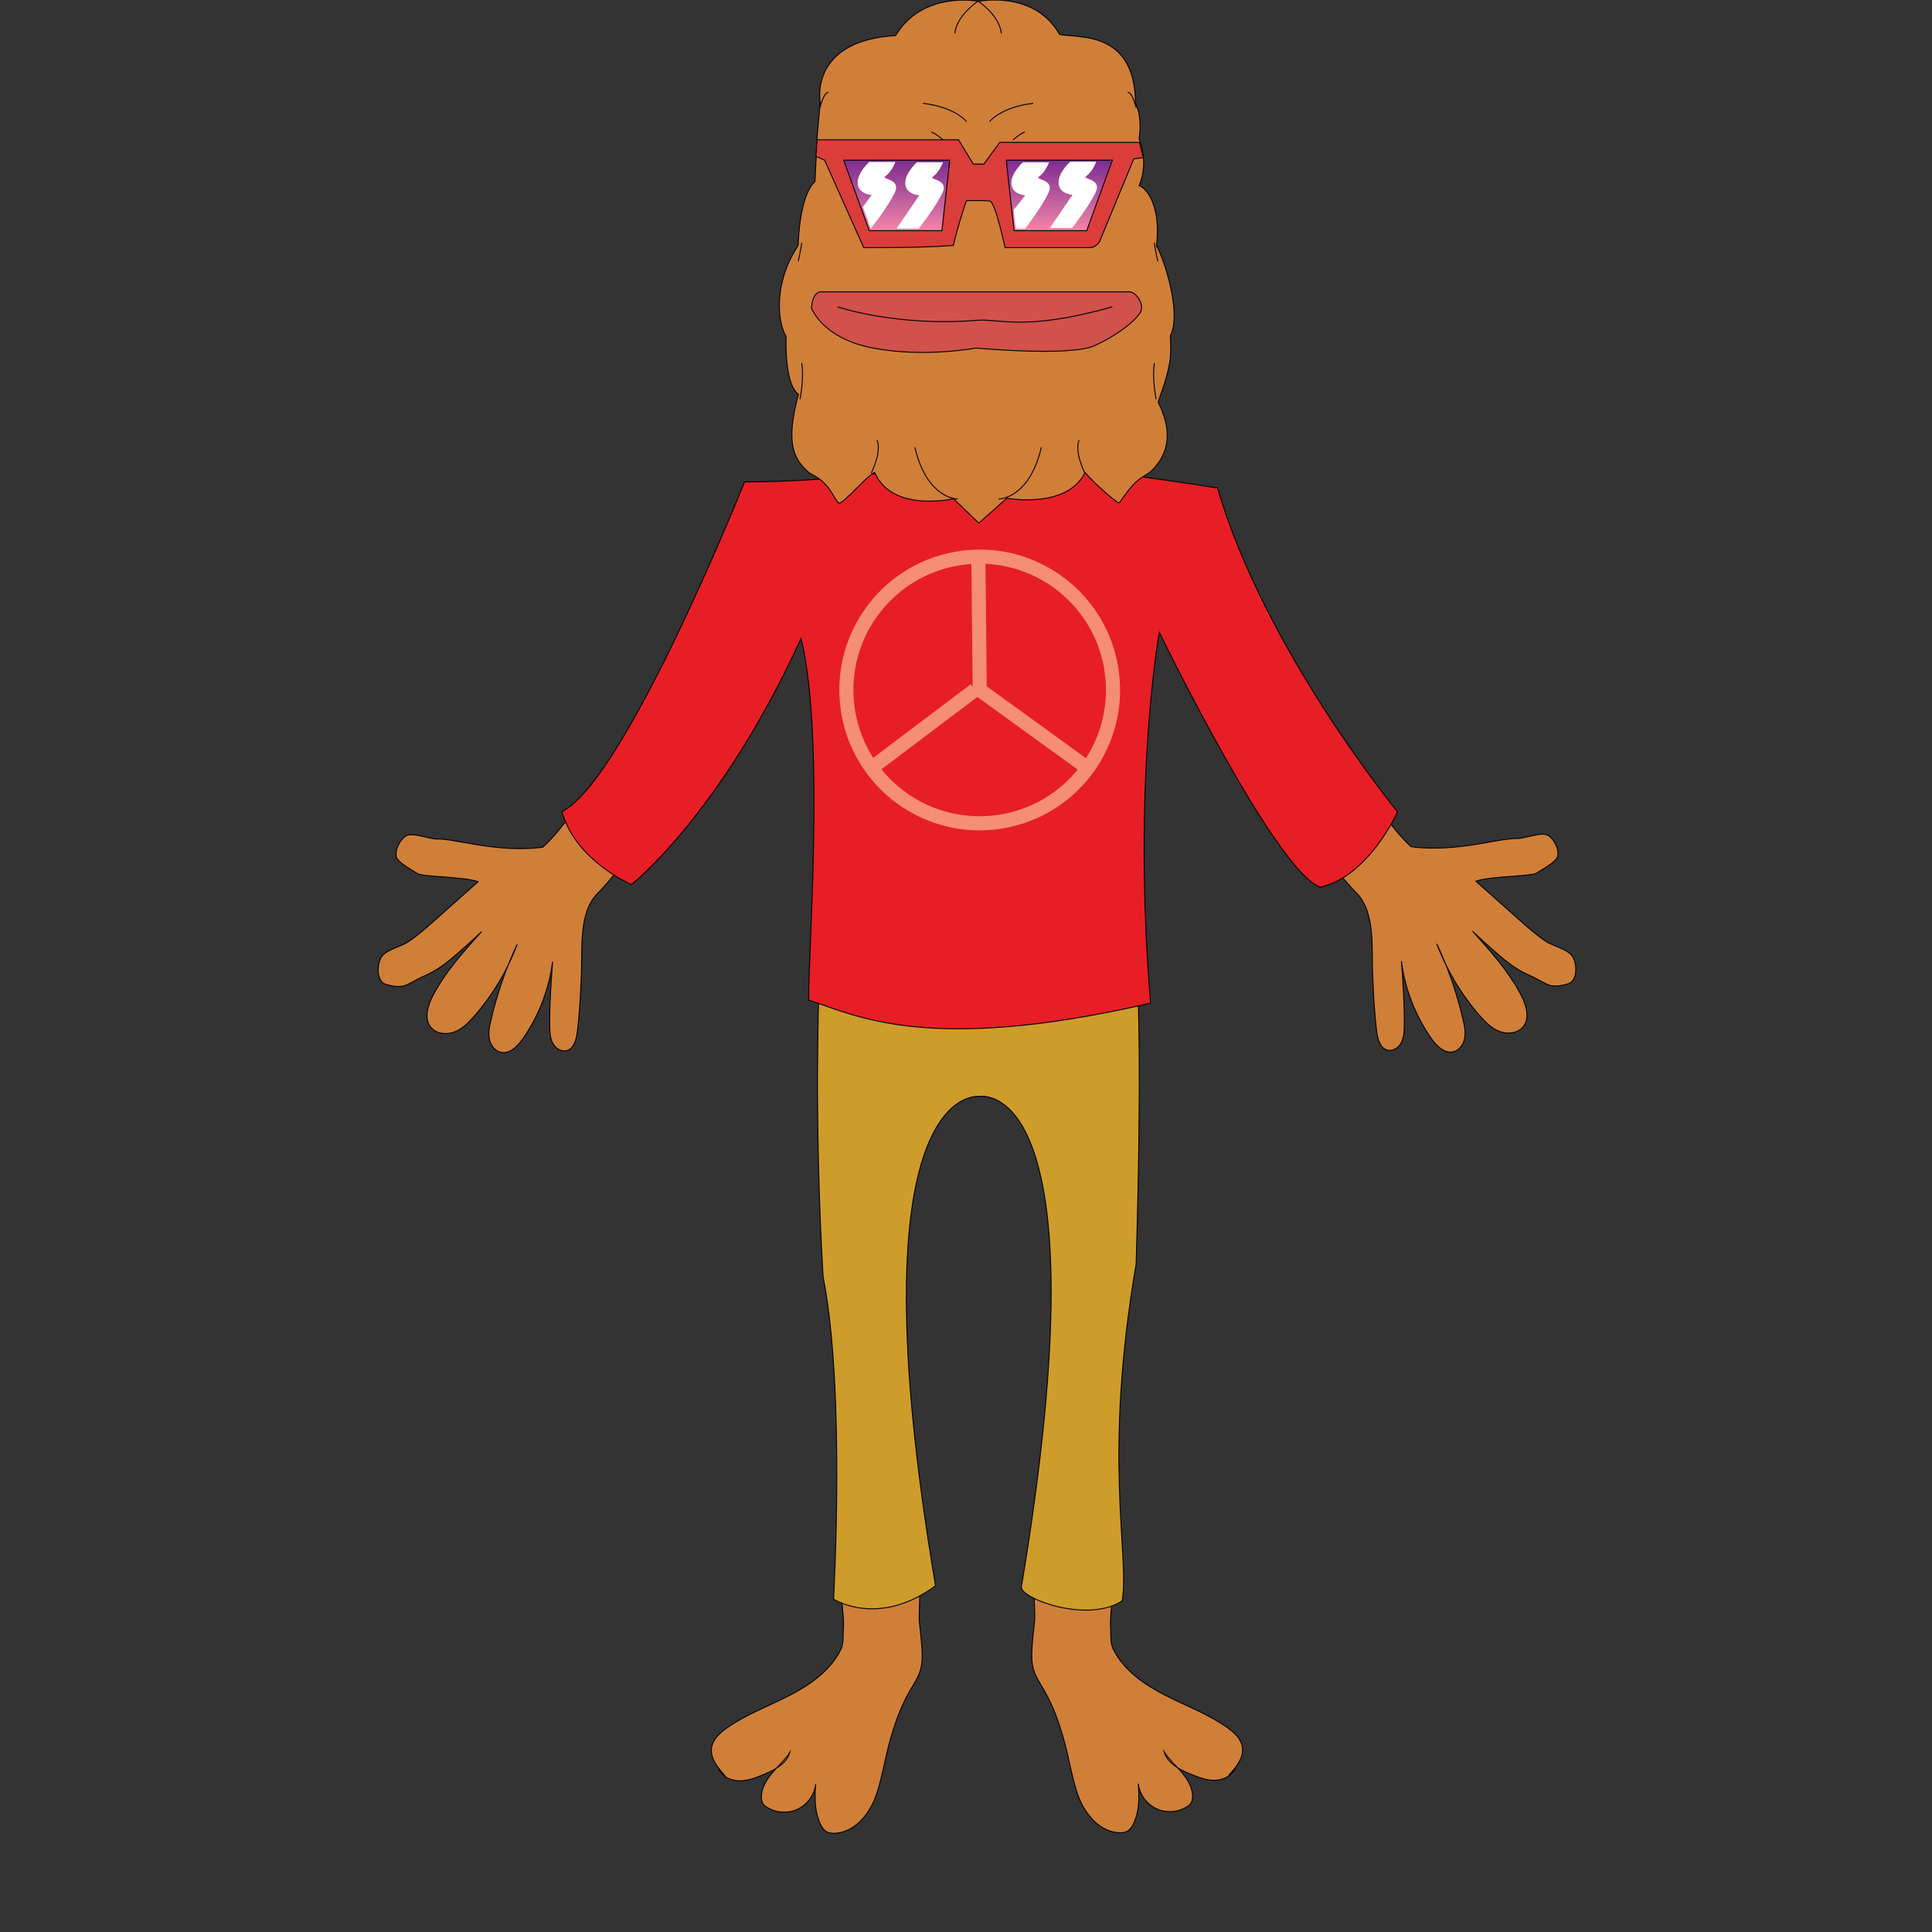 <svg width="300" height="300" viewBox="0 0 300 300" fill="none" xmlns="http://www.w3.org/2000/svg">
<rect x="0" y="0" width="300" height="300" fill="#333333" stroke="none"/>
<g clip-path="url(#clip0_1306_2718)">
<path d="M213.786 160.251C213.936 161.405 214.324 162.788 215.454 163.066C216.295 163.273 217.175 162.688 217.581 161.922C217.987 161.156 218.034 160.254 218.048 159.388C218.109 156.003 217.859 152.625 217.61 149.247C218.155 153.559 219.773 157.735 222.278 161.288C223.087 162.435 224.305 163.64 225.674 163.315C226.607 163.094 227.249 162.179 227.43 161.234C227.612 160.29 227.416 159.321 227.199 158.387C226.258 154.314 224.883 150.341 223.108 146.557C224.64 150.63 226.907 154.425 229.764 157.703C230.637 158.708 231.614 159.691 232.857 160.165C234.101 160.639 235.683 160.461 236.521 159.428C237.593 158.098 237.016 156.124 236.236 154.606C234.311 150.875 231.464 147.715 228.649 144.6C229.818 145.708 231.012 146.792 232.227 147.854C233.755 149.186 235.345 150.491 237.198 151.314C238.195 151.759 239.143 152.272 240.105 152.789C241.271 153.416 242.917 152.953 243.562 152.743C244.909 152.304 244.937 149.831 244.232 148.602C243.526 147.376 241.21 146.959 240.038 146.168C238.495 145.131 237.102 143.891 235.715 142.655C233.535 140.713 231.354 138.774 229.173 136.832C231.339 136.044 237.814 136.102 238.612 135.563C239.375 135.05 241.684 133.853 241.88 132.951C242.119 131.861 241.274 130.193 240.287 129.677C239.3 129.16 236.702 130.222 235.587 130.201C232.751 130.147 227.124 132.082 220.635 131.633C220.093 131.597 219.587 131.54 219.11 131.469C215.529 128.169 214.036 124.495 212.357 124.592C212.104 124.606 209.567 127.524 209.375 127.692C209.157 127.884 209.082 128.187 209.015 128.469C208.509 130.689 204.625 129.26 205.198 131.544C205.555 132.959 209.517 137.577 210.508 138.532C213.626 141.532 212.963 147.301 213.138 151.264C213.266 154.271 213.401 157.272 213.786 160.251Z" fill="#D07F39" stroke="black" stroke-width="0.146" stroke-miterlimit="10"/>
<path d="M190.8 275.663C191.947 274.426 193.176 272.933 192.913 271.269C192.706 269.979 191.648 269.01 190.582 268.258C187.621 266.163 184.168 264.894 180.94 263.244C177.708 261.594 174.55 259.407 172.908 256.171C172.352 255.077 172.548 254.172 172.452 252.946C172.199 249.767 173.848 244.273 171.71 243.831C170.641 243.61 161.925 244.312 160.974 244.843C160.222 245.263 160.81 250.345 160.653 251.731C159.962 257.874 159.933 258.854 161.651 261.655C163.294 264.338 164.117 266.54 165.025 269.555C165.906 272.466 166.337 275.599 167.292 278.485C168.247 281.371 170.41 284.194 173.428 284.561C174.055 284.639 174.739 284.589 175.249 284.211C175.591 283.958 175.819 283.581 176.004 283.196C176.924 281.286 176.931 279.073 176.742 276.963C176.945 278.62 178.043 280.138 179.553 280.848C181.064 281.557 182.932 281.436 184.339 280.538C184.567 280.391 184.788 280.22 184.938 279.992C185.112 279.722 185.169 279.39 185.18 279.066C185.223 277.648 184.442 276.329 183.527 275.246C182.611 274.163 181.524 273.208 180.758 272.014C181.267 273.817 183.177 274.786 184.909 275.499C186.11 275.991 187.361 276.468 188.662 276.44C189.962 276.411 191.327 275.748 191.815 274.544" fill="#D07F39"/>
<path d="M190.8 275.663C191.947 274.426 193.176 272.933 192.913 271.269C192.706 269.979 191.648 269.01 190.582 268.258C187.621 266.163 184.168 264.894 180.94 263.244C177.708 261.594 174.55 259.407 172.908 256.171C172.352 255.077 172.548 254.172 172.452 252.946C172.199 249.767 173.848 244.273 171.71 243.831C170.641 243.61 161.925 244.312 160.974 244.843C160.222 245.263 160.81 250.345 160.653 251.731C159.962 257.874 159.933 258.854 161.651 261.655C163.294 264.338 164.117 266.54 165.025 269.555C165.906 272.466 166.337 275.599 167.292 278.485C168.247 281.371 170.41 284.194 173.428 284.561C174.055 284.639 174.739 284.589 175.249 284.211C175.591 283.958 175.819 283.581 176.004 283.196C176.924 281.286 176.931 279.073 176.742 276.963C176.945 278.62 178.043 280.138 179.553 280.848C181.064 281.557 182.932 281.436 184.339 280.538C184.567 280.391 184.788 280.22 184.938 279.992C185.112 279.722 185.169 279.39 185.18 279.066C185.223 277.648 184.442 276.329 183.527 275.246C182.611 274.163 181.524 273.208 180.758 272.014C181.267 273.817 183.177 274.786 184.909 275.499C186.11 275.991 187.361 276.468 188.662 276.44C189.962 276.411 191.327 275.748 191.815 274.544" stroke="black" stroke-width="0.146" stroke-miterlimit="10"/>
<path d="M89.63 160.329C89.48 161.483 89.092 162.866 87.962 163.144C87.121 163.351 86.241 162.766 85.835 162C85.428 161.234 85.382 160.332 85.368 159.467C85.307 156.081 85.557 152.703 85.806 149.325C85.261 153.637 83.643 157.813 81.138 161.366C80.329 162.513 79.111 163.718 77.742 163.393C76.809 163.172 76.167 162.257 75.985 161.312C75.807 160.368 76 159.399 76.217 158.465C77.158 154.392 78.533 150.419 80.308 146.635C78.776 150.708 76.509 154.503 73.651 157.781C72.778 158.786 71.802 159.769 70.558 160.243C69.315 160.717 67.733 160.539 66.895 159.506C65.823 158.177 66.4 156.202 67.18 154.684C69.105 150.954 71.952 147.793 74.767 144.678C73.598 145.787 72.404 146.87 71.189 147.932C69.66 149.264 68.071 150.569 66.218 151.392C65.22 151.837 64.272 152.35 63.31 152.867C62.145 153.494 60.499 153.031 59.854 152.821C58.507 152.382 58.478 149.909 59.184 148.68C59.889 147.454 62.206 147.037 63.378 146.246C64.921 145.209 66.314 143.969 67.701 142.733C69.881 140.791 72.062 138.852 74.243 136.91C72.076 136.123 65.602 136.18 64.803 135.642C64.041 135.128 61.732 133.931 61.536 133.03C61.297 131.939 62.142 130.272 63.129 129.755C64.116 129.238 66.713 130.3 67.829 130.279C70.665 130.225 76.292 132.16 82.781 131.711C83.323 131.675 83.829 131.618 84.306 131.547C87.887 128.247 89.38 124.574 91.059 124.67C91.312 124.684 93.849 127.603 94.041 127.77C94.259 127.962 94.333 128.265 94.401 128.547C94.907 130.767 98.791 129.338 98.218 131.622C97.861 133.037 93.899 137.655 92.908 138.61C89.79 141.61 90.453 147.379 90.278 151.342C90.15 154.349 90.011 157.35 89.63 160.329Z" fill="#D07F39" stroke="black" stroke-width="0.146" stroke-miterlimit="10"/>
<path d="M112.61 275.749C111.463 274.512 110.233 273.019 110.497 271.355C110.704 270.065 111.762 269.096 112.828 268.344C115.789 266.249 119.242 264.98 122.47 263.33C125.702 261.68 128.859 259.492 130.502 256.257C131.058 255.163 130.862 254.258 130.958 253.032C131.211 249.853 129.561 244.359 131.699 243.917C132.768 243.696 141.484 244.398 142.436 244.929C143.188 245.349 142.6 250.431 142.757 251.817C143.448 257.96 143.476 258.94 141.759 261.741C140.116 264.424 139.293 266.626 138.384 269.641C137.504 272.552 137.073 275.685 136.118 278.571C135.163 281.457 133 284.28 129.982 284.647C129.355 284.725 128.67 284.675 128.161 284.297C127.819 284.044 127.591 283.667 127.405 283.282C126.486 281.372 126.479 279.159 126.668 277.049C126.465 278.706 125.367 280.224 123.856 280.933C122.345 281.643 120.478 281.521 119.071 280.623C118.843 280.477 118.622 280.306 118.472 280.078C118.297 279.807 118.24 279.476 118.23 279.152C118.187 277.734 118.967 276.415 119.883 275.332C120.799 274.249 121.886 273.294 122.652 272.1C122.142 273.903 120.232 274.872 118.5 275.585C117.3 276.077 116.049 276.554 114.748 276.526C113.448 276.497 112.083 275.834 111.595 274.63" fill="#D07F39"/>
<path d="M112.61 275.749C111.463 274.512 110.233 273.019 110.497 271.355C110.704 270.065 111.762 269.096 112.828 268.344C115.789 266.249 119.242 264.98 122.47 263.33C125.702 261.68 128.859 259.492 130.502 256.257C131.058 255.163 130.862 254.258 130.958 253.032C131.211 249.853 129.561 244.359 131.699 243.917C132.768 243.696 141.484 244.398 142.436 244.929C143.188 245.349 142.6 250.431 142.757 251.817C143.448 257.96 143.476 258.94 141.759 261.741C140.116 264.424 139.293 266.626 138.384 269.641C137.504 272.552 137.073 275.685 136.118 278.571C135.163 281.457 133 284.28 129.982 284.647C129.355 284.725 128.67 284.675 128.161 284.297C127.819 284.044 127.591 283.667 127.405 283.282C126.486 281.372 126.479 279.159 126.668 277.049C126.465 278.706 125.367 280.224 123.856 280.933C122.345 281.643 120.478 281.521 119.071 280.623C118.843 280.477 118.622 280.306 118.472 280.078C118.297 279.807 118.24 279.476 118.23 279.152C118.187 277.734 118.967 276.415 119.883 275.332C120.799 274.249 121.886 273.294 122.652 272.1C122.142 273.903 120.232 274.872 118.5 275.585C117.3 276.077 116.049 276.554 114.748 276.526C113.448 276.497 112.083 275.834 111.595 274.63" stroke="black" stroke-width="0.146" stroke-miterlimit="10"/>
<path d="M129.43 248.31C129.43 248.31 136.361 252.81 145.273 246.24C132.039 167.827 151.979 170.257 151.979 170.257C151.979 170.257 172.009 166.205 158.597 246.418C158.312 248.114 168.77 252.18 174.261 248.577C175.43 241.194 171.2 226.701 176.421 196.273C177.322 165.756 176.692 153.961 176.692 153.961L127.167 153.602C127.167 153.602 126.366 173.856 127.809 198.255C131.319 215.99 129.43 248.31 129.43 248.31Z" fill="#CE9C2B" stroke="black" stroke-width="0.146" stroke-miterlimit="10"/>
<path d="M98.051 137.358C98.051 137.358 111.959 126.422 124.381 99.144C128.251 114.72 125.282 150.999 125.596 155.318C132.555 157.467 143.645 163.87 178.666 155.767C175.786 121.377 180.016 98.197 180.016 98.197C180.016 98.197 197.976 135.195 204.999 137.761C212.515 136.14 217.019 126.059 217.019 126.059C217.019 126.059 196.358 100.898 189.067 75.783C142.661 68.357 145.451 74.657 115.608 74.838C115.301 75.597 96.975 121.291 87.25 126.016C89.349 133.653 98.051 137.358 98.051 137.358Z" fill="#E71E25" stroke="black" stroke-width="0.146" stroke-miterlimit="10"/>
<path d="M172.667 104.563C174.089 115.909 166.047 126.257 154.701 127.679C147.207 128.62 140.151 125.431 135.811 119.886C133.58 117.035 132.066 113.564 131.585 109.712C130.163 98.367 138.206 88.018 149.551 86.597C160.897 85.175 171.246 93.217 172.667 104.563Z" stroke="#F68E75" stroke-width="2.192" stroke-miterlimit="10"/>
<path d="M151.922 86.434L152.129 107.137L169.621 119.801" stroke="#F68E75" stroke-width="2.192" stroke-miterlimit="10"/>
<path d="M135.328 119.249L151.381 107.137" stroke="#F68E75" stroke-width="2.192" stroke-miterlimit="10"/>
<path d="M130.199 78.078C129.119 76.863 128.848 74.971 125.741 73.488C123.218 71.347 121.914 68.941 123.984 61.202C123.984 61.202 121.885 60.346 122.056 52.243C120.788 50.127 119.979 44.14 123.938 38.111C124.252 29.694 126.55 28.208 126.55 28.208L126.91 20.917L127.359 15.875C127.359 15.875 125.559 6.332 139.061 5.523C143.337 -1.543 151.978 0.21 151.978 0.21C151.978 0.21 160.577 -1.589 164.536 5.342C167.237 5.972 176.238 4.533 176.327 16.053C177.496 18.437 176.869 21.544 176.869 21.544C176.869 21.544 178.49 25.147 176.869 28.835C177.77 29.017 180.379 31.625 179.57 38.196C180.471 39.458 183.622 48.459 181.729 52.151C181.826 55.122 182.075 56.273 179.837 62.413C179.755 62.638 183.835 68.674 178.487 73.396C176.687 74.564 176.327 74.475 173.804 78.078C173.58 78.26 170.113 75.241 168.491 73.396C165.612 79.111 156.336 77.358 156.336 77.358L151.986 81.228L148.069 77.447C148.069 77.447 138.48 79.653 135.825 73.353C134.61 73.802 130.683 78.62 130.199 78.078Z" fill="#D07F39" stroke="black" stroke-width="0.146" stroke-miterlimit="10"/>
<path d="M126.881 21.703H148.838L151.133 25.484H152.755L155.252 22.109H176.925L177.534 24.472L176.049 24.675L170.714 37.571C170.714 37.571 170.105 38.448 169.296 38.448C168.487 38.448 156.061 38.448 156.061 38.448C156.061 38.448 154.575 31.36 153.699 31.225C152.822 31.089 150.078 31.157 150.078 31.157C150.078 31.157 148.906 34.396 148.029 38.113C142.898 38.519 134.121 38.451 134.121 38.451L128.046 24.875L126.695 24.265L126.881 21.703Z" fill="#DB3D3A" stroke="black" stroke-width="0.146" stroke-miterlimit="10"/>
<path d="M126.008 47.835C126.008 47.835 127.629 52.517 135.551 54.046C143.472 55.575 151.575 54.046 151.575 54.046C151.575 54.046 166.16 55.396 169.941 53.686C173.722 51.975 176.601 49.545 177.143 48.373C177.684 47.204 176.423 45.312 175.343 45.312C174.264 45.312 151.982 45.312 151.982 45.312H127.629C127.626 45.312 126.186 45.041 126.008 47.835Z" fill="#D1514B" stroke="black" stroke-width="0.146" stroke-miterlimit="10"/>
<path d="M130.047 47.648C130.047 47.648 139.319 50.798 151.969 49.719C155.073 49.508 159.395 51.429 172.719 47.648" stroke="black" stroke-width="0.146" stroke-miterlimit="10"/>
<path d="M131 24.875L134.984 35.815H146.259L147.474 24.875H131Z" fill="url(#paint0_linear_1306_2718)" stroke="black" stroke-width="0.146" stroke-miterlimit="10"/>
<path d="M172.724 24.875L168.743 35.815H157.465L156.25 24.875H172.724Z" fill="url(#paint1_linear_1306_2718)" stroke="black" stroke-width="0.146" stroke-miterlimit="10"/>
<path d="M135.014 25.215C135.014 25.215 133.122 26.904 133.257 28.522C133.392 30.143 135.484 30.211 135.484 30.211L134.066 32.167L135.242 35.356C135.242 35.356 138.05 31.764 138.93 29.737C139.806 27.713 136.5 27.98 137.444 27.307C138.388 26.633 138.93 25.215 138.93 25.215H135.014Z" fill="white" stroke="white" stroke-width="0.146" stroke-miterlimit="10"/>
<path d="M142.407 25.273C142.407 25.273 140.515 26.962 140.65 28.58C140.785 30.202 142.877 30.269 142.877 30.269L139.367 35.415H142.635C142.635 35.415 145.443 31.823 146.323 29.795C147.203 27.768 143.893 28.039 144.837 27.365C145.781 26.692 146.323 25.273 146.323 25.273H142.407Z" fill="white" stroke="white" stroke-width="0.146" stroke-miterlimit="10"/>
<path d="M158.873 25.273C158.873 25.273 156.981 26.962 157.116 28.58C157.252 30.202 159.343 30.269 159.343 30.269L157.469 32.632L157.8 35.44H159.14C159.14 35.44 161.909 31.823 162.789 29.795C163.666 27.771 160.359 28.039 161.303 27.365C162.248 26.692 162.789 25.273 162.789 25.273H158.873Z" fill="white" stroke="white" stroke-width="0.146" stroke-miterlimit="10"/>
<path d="M166.204 25.188C166.204 25.188 164.311 26.877 164.447 28.494C164.582 30.116 166.674 30.183 166.674 30.183L163.164 35.329H166.432C166.432 35.329 169.24 31.737 170.12 29.709C170.996 27.686 167.69 27.953 168.634 27.279C169.578 26.606 170.12 25.188 170.12 25.188H166.204Z" fill="white" stroke="white" stroke-width="0.146" stroke-miterlimit="10"/>
<path d="M157.289 21.761C157.289 21.761 158.191 20.86 159.135 20.5" stroke="black" stroke-width="0.146" stroke-miterlimit="10"/>
<path d="M153.656 18.879C153.656 18.879 155.438 16.627 160.434 16.043" stroke="black" stroke-width="0.146" stroke-miterlimit="10"/>
<path d="M151.977 0.246C151.977 0.246 155.216 2.406 155.487 5.196" stroke="black" stroke-width="0.146" stroke-miterlimit="10"/>
<path d="M176.414 16.721C176.414 16.721 175.829 14.29 175.109 14.337" stroke="black" stroke-width="0.146" stroke-miterlimit="10"/>
<path d="M179.784 40.578C179.784 40.578 179.242 38.059 179.242 37.699" stroke="black" stroke-width="0.146" stroke-miterlimit="10"/>
<path d="M179.532 61.998C179.532 61.998 178.858 58.848 179.261 56.371" stroke="black" stroke-width="0.146" stroke-miterlimit="10"/>
<path d="M155.047 77.49C155.047 77.49 159.818 77.537 161.707 69.434" stroke="black" stroke-width="0.146" stroke-miterlimit="10"/>
<path d="M168.453 73.458C168.453 73.458 166.789 70.151 167.552 68.348" stroke="black" stroke-width="0.146" stroke-miterlimit="10"/>
<path d="M146.455 21.761C146.455 21.761 145.554 20.86 144.609 20.5" stroke="black" stroke-width="0.146" stroke-miterlimit="10"/>
<path d="M150.09 18.879C150.09 18.879 148.308 16.627 143.312 16.043" stroke="black" stroke-width="0.146" stroke-miterlimit="10"/>
<path d="M151.776 0.246C151.776 0.246 148.536 2.406 148.266 5.196" stroke="black" stroke-width="0.146" stroke-miterlimit="10"/>
<path d="M127.328 16.721C127.328 16.721 127.913 14.29 128.632 14.337" stroke="black" stroke-width="0.146" stroke-miterlimit="10"/>
<path d="M123.953 40.578C123.953 40.578 124.495 38.059 124.495 37.699" stroke="black" stroke-width="0.146" stroke-miterlimit="10"/>
<path d="M124.219 61.998C124.219 61.998 124.892 58.848 124.49 56.371" stroke="black" stroke-width="0.146" stroke-miterlimit="10"/>
<path d="M148.715 77.49C148.715 77.49 143.943 77.537 142.055 69.434" stroke="black" stroke-width="0.146" stroke-miterlimit="10"/>
<path d="M135.289 73.458C135.289 73.458 136.953 70.151 136.191 68.348" stroke="black" stroke-width="0.146" stroke-miterlimit="10"/>
</g>
<defs>
<linearGradient id="paint0_linear_1306_2718" x1="139.236" y1="35.815" x2="139.236" y2="24.442" gradientUnits="userSpaceOnUse">
<stop stop-color="#F386A7"/>
<stop offset="0.971" stop-color="#7B2A90"/>
</linearGradient>
<linearGradient id="paint1_linear_1306_2718" x1="164.488" y1="35.815" x2="164.488" y2="24.442" gradientUnits="userSpaceOnUse">
<stop stop-color="#F386A7"/>
<stop offset="0.971" stop-color="#7B2A90"/>
</linearGradient>
<clipPath id="clip0_1306_2718">
<rect width="300" height="300" fill="white"/>
</clipPath>
</defs>
</svg>

